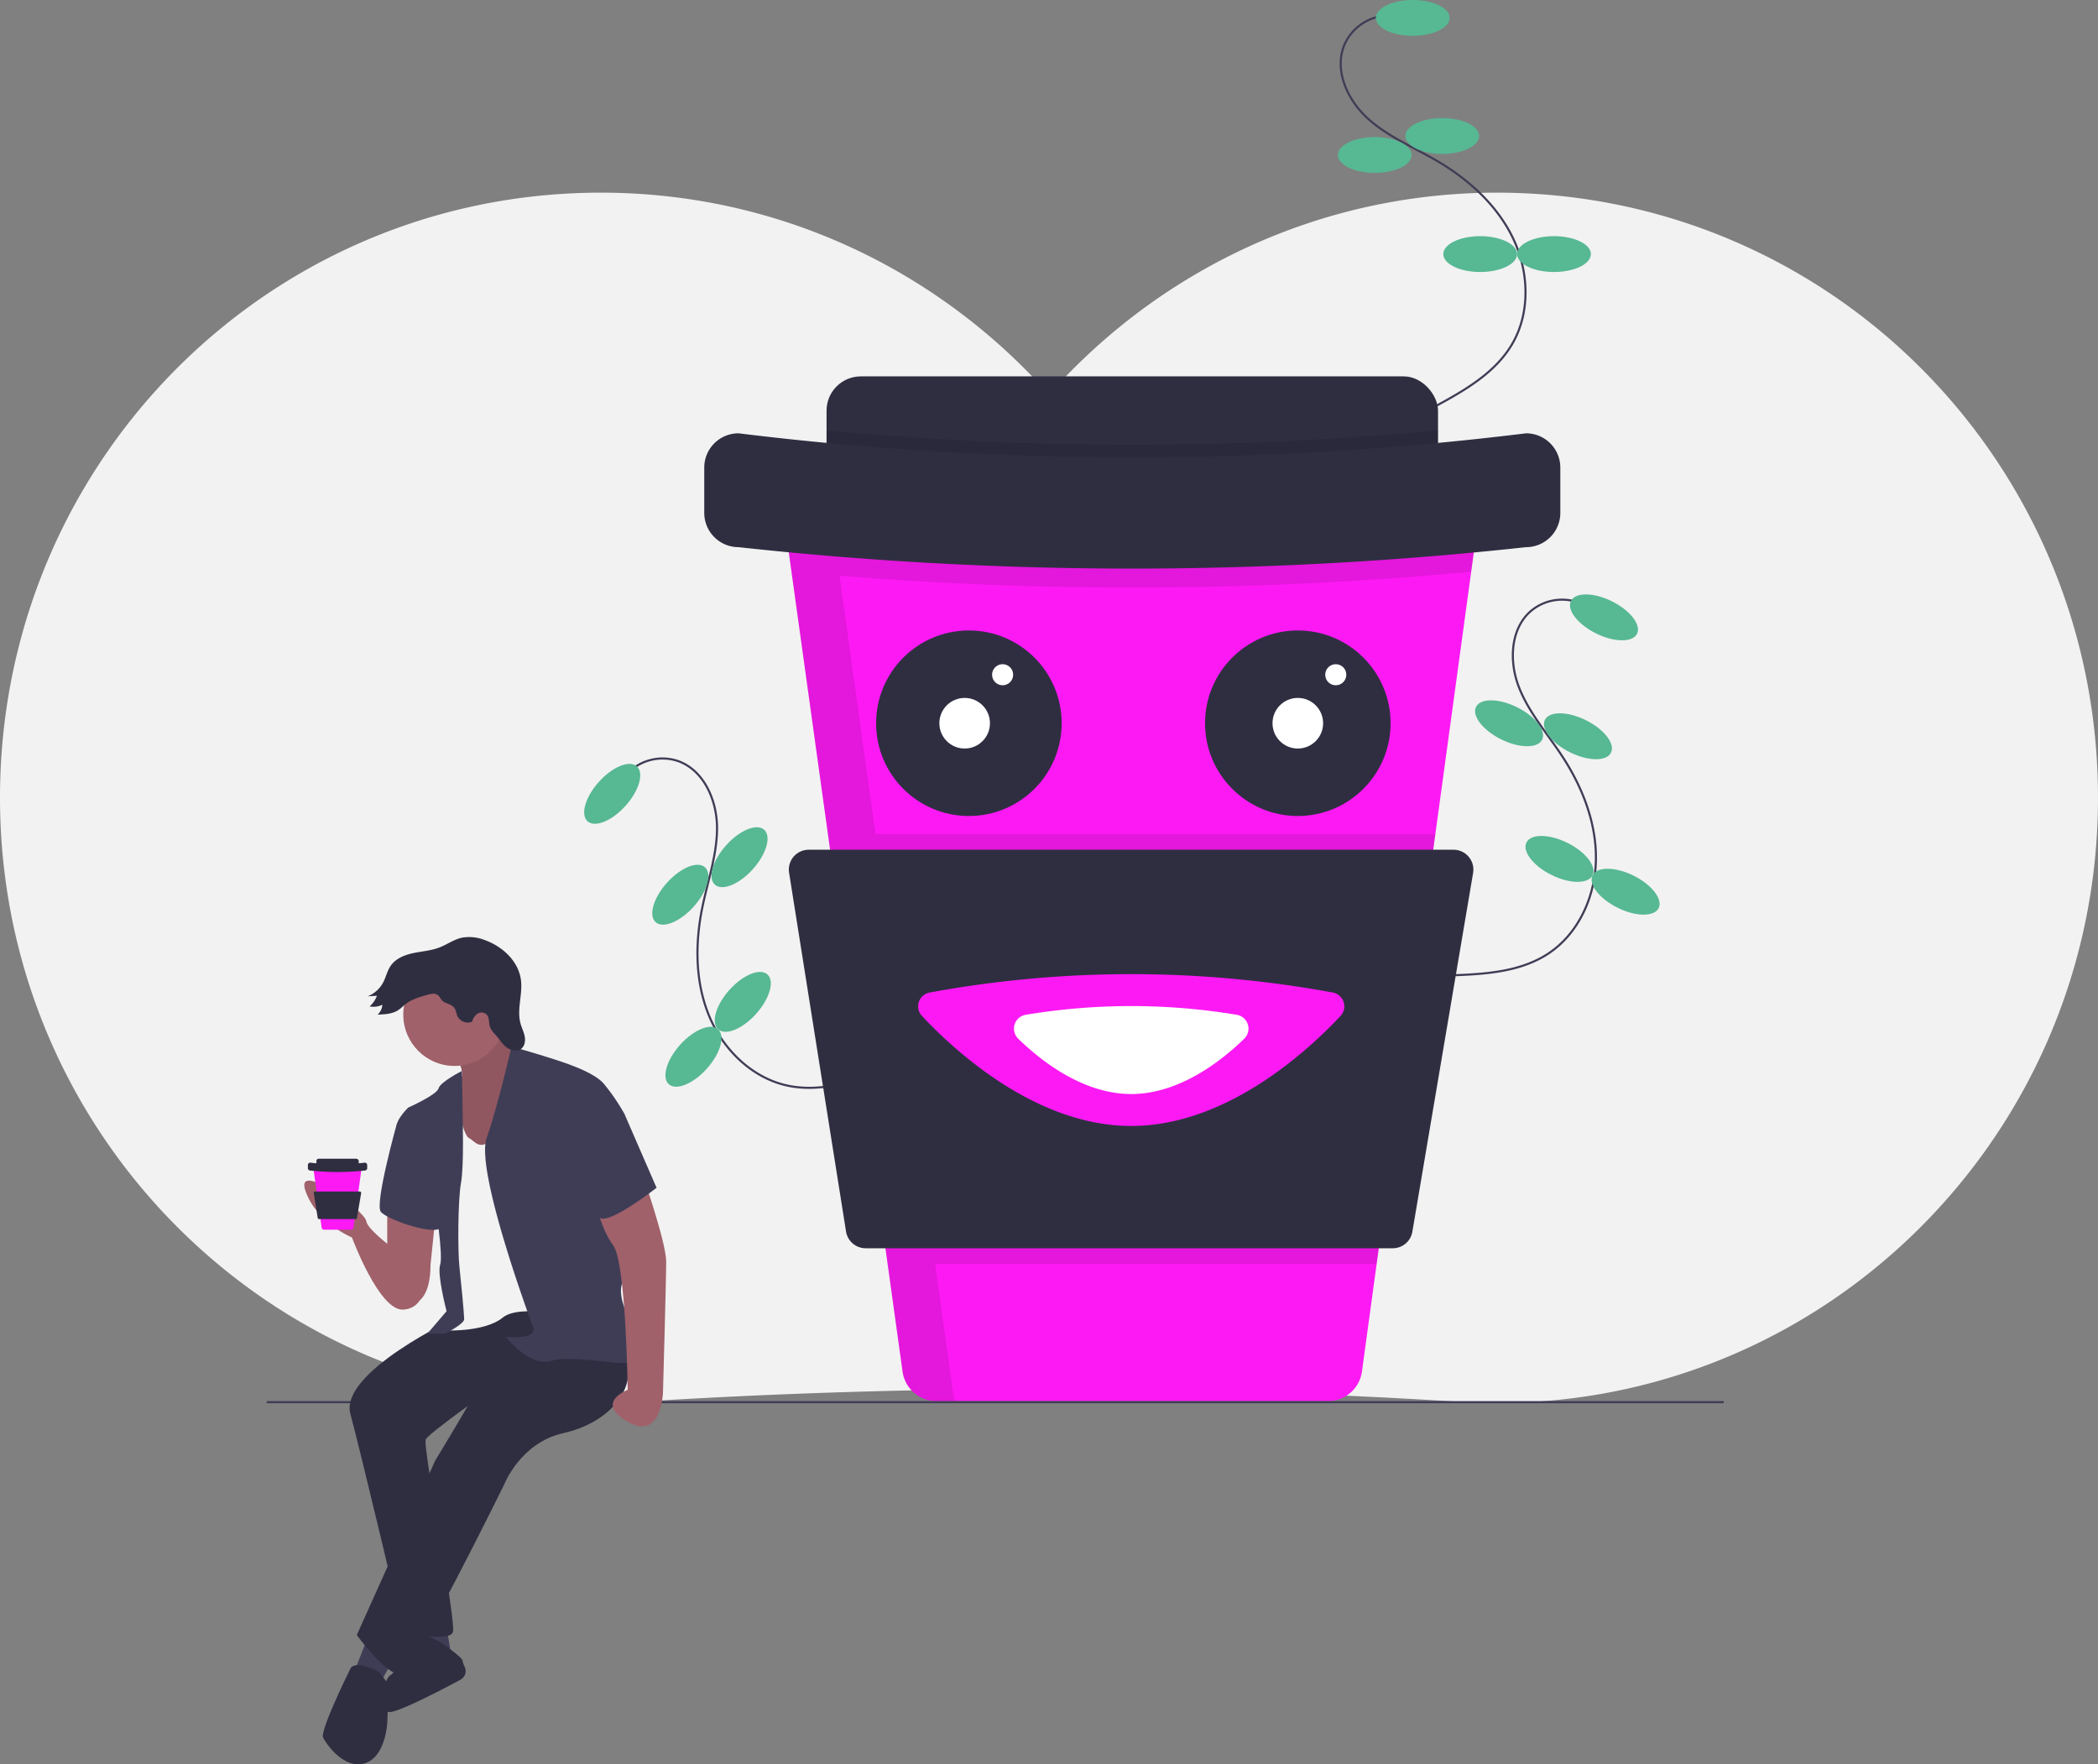 <svg xmlns="http://www.w3.org/2000/svg" id="b49f4f68-d79e-4476-a14b-b3f27440c724" data-name="Layer 1" viewBox="0 0 995.001 836.749" class="injected-svg ClassicGrid__ImageFile-sc-td9pmq-4 fNAcXv grid_media" xmlns:xlink="http://www.w3.org/1999/xlink"><rect x="0" y="0" width="995.001" height="836.749" fill="#808080" stroke="none"/><title>coffee break</title><path d="M813.829,123.003C728.844,122.613,652.462,159.695,600,218.773c-52.462-59.078-128.844-96.16-213.829-95.77C226.586,123.736,99.4,255.113,102.557,415.789,105.618,571.622,232.02,697,387.5,697q9.048,0,17.96-.561a3110.914,3110.914,0,0,1,389.08,0q8.909.558,17.96.561c155.48,0,281.881-125.378,284.943-281.211C1100.6,255.114,973.414,123.736,813.829,123.003Z" transform="translate(-102.499 -31.626)" fill="#f2f2f2"></path><path d="M759.881,39.083a22.982,22.982,0,0,0-19.81,13.851c-4.954,11.974,1.424,26.039,10.999,34.77s21.874,13.722,33.048,20.282c15.01,8.811,28.497,21.043,36.007,36.744s8.309,35.15-.519,50.15c-8.194,13.922-23.093,22.255-37.302,29.94" transform="translate(-102.499 -31.626)" fill="none" stroke="#3f3d56" stroke-miterlimit="10"></path><ellipse cx="670.001" cy="8.5" rx="17.5" ry="8.5" fill="#57b894"></ellipse><ellipse cx="684.001" cy="64.5" rx="17.5" ry="8.5" fill="#57b894"></ellipse><ellipse cx="652.001" cy="73.5" rx="17.5" ry="8.5" fill="#57b894"></ellipse><ellipse cx="702.001" cy="120.5" rx="17.5" ry="8.5" fill="#57b894"></ellipse><ellipse cx="737.001" cy="120.5" rx="17.5" ry="8.5" fill="#57b894"></ellipse><path d="M852.361,317.873a22.982,22.982,0,0,0-23.902,3.605c-9.759,8.525-10.295,23.959-5.598,36.036s13.497,22.013,20.592,32.856c9.53,14.564,16.177,31.515,15.927,48.918s-8.177,35.181-22.751,44.695c-13.527,8.831-30.577,9.674-46.721,10.244" transform="translate(-102.499 -31.626)" fill="none" stroke="#3f3d56" stroke-miterlimit="10"></path><ellipse cx="863.202" cy="324.415" rx="8.5" ry="17.5" transform="translate(86.48 921.905) rotate(-63.615)" fill="#57b894"></ellipse><ellipse cx="850.858" cy="380.803" rx="8.5" ry="17.5" transform="translate(29.107 942.176) rotate(-63.615)" fill="#57b894"></ellipse><ellipse cx="818.191" cy="374.645" rx="8.5" ry="17.5" transform="translate(16.474 909.491) rotate(-63.615)" fill="#57b894"></ellipse><ellipse cx="842.096" cy="438.969" rx="8.5" ry="17.5" transform="translate(-27.868 966.644) rotate(-63.615)" fill="#57b894"></ellipse><ellipse cx="873.451" cy="454.522" rx="8.5" ry="17.5" transform="translate(-24.381 1003.374) rotate(-63.615)" fill="#57b894"></ellipse><path d="M400.503,398.035a22.982,22.982,0,0,1,23.543-5.478c12.217,4.318,18.417,18.463,18.512,31.42s-4.412,25.442-7.001,38.139c-3.478,17.054-3.394,35.261,3.266,51.341s20.593,29.673,37.65,33.132c15.832,3.21,31.988-2.303,47.202-7.736" transform="translate(-102.499 -31.626)" fill="none" stroke="#3f3d56" stroke-miterlimit="10"></path><ellipse cx="392.844" cy="408.118" rx="17.5" ry="8.5" transform="translate(-275.79 395.938) rotate(-48.06)" fill="#57b894"></ellipse><ellipse cx="425.143" cy="455.96" rx="17.5" ry="8.5" transform="translate(-300.665 435.829) rotate(-48.06)" fill="#57b894"></ellipse><ellipse cx="453.225" cy="438.172" rx="17.5" ry="8.5" transform="translate(-278.121 450.818) rotate(-48.06)" fill="#57b894"></ellipse><ellipse cx="454.767" cy="506.777" rx="17.5" ry="8.5" transform="translate(-328.64 474.718) rotate(-48.06)" fill="#57b894"></ellipse><ellipse cx="431.375" cy="532.812" rx="17.5" ry="8.5" transform="translate(-355.764 465.952) rotate(-48.06)" fill="#57b894"></ellipse><path d="M802.98,282.586l-2.75,20.17-17,124.46-27.84,203.82-6.97,51.03a16.255,16.255,0,0,1-16.11,14.06H546.66a16.26,16.26,0,0,1-16.11-14.02l-7.09-51.07-28.31-203.82-17.3-124.55-2.78-20.04a16.255,16.255,0,0,1,16.1-18.5h295.7A16.266,16.266,0,0,1,802.98,282.586Z" transform="translate(-102.499 -31.626)" fill="#fd19f4"></path><rect x="392.001" y="178.5" width="290" height="54" rx="16.26" fill="#2f2e41"></rect><path d="M784.5,235.646v12.22a16.26,16.26,0,0,1-16.26,16.26H510.76a16.26,16.26,0,0,1-16.26-16.26v-12.19A1527,1527,0,0,0,784.5,235.646Z" transform="translate(-102.499 -31.626)" opacity="0.1"></path><circle cx="459.501" cy="343" r="44" fill="#2f2e41"></circle><circle cx="615.501" cy="343" r="44" fill="#2f2e41"></circle><circle cx="457.501" cy="343" r="12" fill="#fff"></circle><circle cx="475.501" cy="320" r="5" fill="#fff"></circle><circle cx="615.501" cy="343" r="12" fill="#fff"></circle><circle cx="633.501" cy="320" r="5" fill="#fff"></circle><path d="M802.055,274.626h.002c-.005-.012-.011-.024-.015-.036a16.257,16.257,0,0,0-1.641-3.186l-.002-.003c-.196-.295-.403-.58-.618-.86-.072-.094-.145-.186-.219-.278a16.372,16.372,0,0,0-2.073-2.161c-.169-.147-.339-.291-.513-.431-.196-.156-.393-.31-.597-.458-.254-.185-.517-.359-.782-.529-.209-.134-.419-.265-.635-.39q-.5-.289-1.022-.544c-.166-.08-.334-.155-.503-.23q-.499-.221-1.015-.409c-.139-.05-.275-.106-.415-.153q-.715-.238-1.459-.411c-.121-.028-.246-.048-.368-.073q-.608-.126-1.234-.206c-.151-.019-.301-.039-.453-.054-.534-.053-1.073-.089-1.622-.089l-.001-0H491.17a16.304,16.304,0,0,0-16.101,18.496l.47,3.381L477.85,302.666l.003 0L495.151,427.216H495.15l22.708,163.49,12.694,91.398a16.259,16.259,0,0,0,16.104,14.022h8.81a16.24,16.24,0,0,1-.915-3.522l-8.551-61.568H755.39l27.84-203.82H517.693L500.671,304.659A1718.367,1718.367,0,0,0,800.23,302.756l2.75-20.17A16.137,16.137,0,0,0,802.055,274.626Z" transform="translate(-102.499 -31.626)" opacity="0.1"></path><path d="M826.241,291.126a1720.993,1720.993,0,0,1-373.482,0,16.259,16.259,0,0,1-16.259-16.259v-21.482a16.259,16.259,0,0,1,16.259-16.259,1530.249,1530.249,0,0,0,373.482,0,16.259,16.259,0,0,1,16.259,16.259v21.482A16.259,16.259,0,0,1,826.241,291.126Z" transform="translate(-102.499 -31.626)" fill="#2f2e41"></path><path d="M763.034,623.626H513.049a9.428,9.428,0,0,1-9.311-7.95L476.731,445.531a9.428,9.428,0,0,1,9.311-10.906H791.842a9.428,9.428,0,0,1,9.295,11.002L772.33,615.772A9.428,9.428,0,0,1,763.034,623.626Z" transform="translate(-102.499 -31.626)" fill="#2f2e41"></path><path d="M734.589,502.347a6.662,6.662,0,0,1,3.653,11.12c-15.861,16.907-54.318,52.159-99.242,52.159s-83.381-35.252-99.242-52.159a6.662,6.662,0,0,1,3.653-11.12,528.227,528.227,0,0,1,191.178,0Z" transform="translate(-102.499 -31.626)" fill="#fd19f4"></path><path d="M688.998,512.89a6.663,6.663,0,0,1,3.621,11.332c-10.741,10.473-30.732,26.264-53.619,26.264s-42.878-15.792-53.619-26.264a6.663,6.663,0,0,1,3.621-11.332,305.156,305.156,0,0,1,99.996,0Z" transform="translate(-102.499 -31.626)" fill="#fff"></path><line x1="126.501" y1="665" x2="817.501" y2="665" fill="none" stroke="#3f3d56" stroke-miterlimit="10"></line><path d="M286.152,604.07V632.201l14.445,16.726s6.082-2.281,6.082-17.487l2.281-22.048Z" transform="translate(-102.499 -31.626)" fill="#a0616a"></path><path d="M300.597,632.201s-23.569-15.966-24.329-21.288-34.213-29.651-28.891-14.445,22.048,22.048,22.048,22.048,12.925,34.973,24.329,34.213S305.159,637.523,300.597,632.201Z" transform="translate(-102.499 -31.626)" fill="#a0616a"></path><polygon points="211.783 771.64 214.064 785.325 201.899 782.284 201.899 771.64 211.783 771.64" fill="#3f3d56"></polygon><path d="M312.002,810.869s-14.06-8.33-14.633-4.545-6.655,18.23-9.696,19.751-6.843,18.247,0,17.487c5.3-.589,24.738-10.755,33.234-15.31a4.643,4.643,0,0,0,1.996-6.067,9.579,9.579,0,0,1-1.017-2.952C321.885,817.711,312.002,810.869,312.002,810.869Z" transform="translate(-102.499 -31.626)" fill="#2f2e41"></path><path d="M318.844,656.53s-55.501,25.85-50.179,45.617,25.09,103.399,25.09,103.399,22.048,5.322,23.569,0-14.445-88.193-12.925-91.235S334.05,691.503,334.05,691.503L391.832,667.174l-24.329-22.809Z" transform="translate(-102.499 -31.626)" fill="#2f2e41"></path><polygon points="174.529 776.202 167.686 793.689 179.851 799.011 187.454 785.325 174.529 776.202" fill="#3f3d56"></polygon><path d="M318.084,531.843s6.843,9.123,1.521,13.685-1.521,21.288-1.521,21.288l6.843,19.007,27.37-5.322V549.33l-1.521-15.206s-13.685-12.925-15.206-22.809S318.084,531.843,318.084,531.843Z" transform="translate(-102.499 -31.626)" fill="#a0616a"></path><path d="M318.084,531.843s6.843,9.123,1.521,13.685-1.521,21.288-1.521,21.288l6.843,19.007,27.37-5.322V549.33l-1.521-15.206s-13.685-12.925-15.206-22.809S318.084,531.843,318.084,531.843Z" transform="translate(-102.499 -31.626)" opacity="0.1"></path><path d="M363.701,650.448s-35.734,39.535-35.734,41.056-19.007,32.692-19.007,32.692l-37.254,82.871s14.445,19.767,20.528,18.247,49.419-89.714,49.419-89.714,7.603-19.767,28.131-24.329,36.494-20.528,28.891-38.775S363.701,650.448,363.701,650.448Z" transform="translate(-102.499 -31.626)" fill="#2f2e41"></path><circle cx="215.585" cy="481.21" r="24.329" fill="#a0616a"></circle><path d="M318.844,552.371s3.041,17.487,6.082,19.007,5.322,6.843,12.165-.76,12.925-22.809,12.925-22.809l23.569,28.891,2.281,79.83s-26.61-6.843-34.973,0-26.61,6.082-26.61,6.082l3.801-15.206-3.041-25.85.76-23.569.76-16.726Z" transform="translate(-102.499 -31.626)" fill="#f2f2f2"></path><path d="M321.523,539.574s-10.281,5.194-11.042,8.235-14.445,9.123-14.445,9.123-5.322,5.322-5.322,8.363S308.961,603.31,308.961,603.31s3.801,23.569,2.281,28.131,3.041,22.048,3.041,22.048l-9.123,10.644h8.363s9.123-4.562,9.123-6.843-1.521-18.247-2.281-25.09-.76-31.172.76-39.535.76-30.412.76-35.734S321.523,539.574,321.523,539.574Z" transform="translate(-102.499 -31.626)" fill="#3f3d56"></path><path d="M345.074,528.029s3.421.773,13.305,3.814,25.09,7.603,30.412,13.685a94.247,94.247,0,0,1,9.884,14.445l-3.041,54.741s6.082,11.404,5.322,17.487-6.843,6.843-2.281,19.767,13.685,24.329,5.322,25.85-30.412-3.801-40.295-.76-21.288-11.404-21.288-11.404,15.206,1.521,12.925-4.562-27.37-74.508-22.048-89.714S345.074,528.029,345.074,528.029Z" transform="translate(-102.499 -31.626)" fill="#3f3d56"></path><path d="M294.515,561.494l-3.801,3.041s-10.644,38.014-7.603,41.816,27.37,12.165,28.891,6.843S294.515,561.494,294.515,561.494Z" transform="translate(-102.499 -31.626)" fill="#3f3d56"></path><path d="M407.038,588.104s11.404,32.692,11.404,41.816-1.521,62.344-1.521,62.344-.76,22.809-16.726,13.685,0-15.206,0-15.206-.76-60.063-6.843-68.426-8.363-20.528-8.363-20.528Z" transform="translate(-102.499 -31.626)" fill="#a0616a"></path><path d="M282.35,824.554s-11.404-6.082-13.685-1.521-14.445,29.651-12.925,32.692,9.884,15.206,19.767,12.165,10.644-19.007,10.644-19.007l.76-18.247Z" transform="translate(-102.499 -31.626)" fill="#2f2e41"></path><path d="M313.32,506.959c1.676.789,3.664,1.26,4.717,2.784.78,1.129.858,2.596,1.427,3.845a5.437,5.437,0,0,0,6.995,2.558,6.032,6.032,0,0,1,2.46-3.736,3.583,3.583,0,0,1,4.254.234c1.567,1.494,1.012,4.099,1.744,6.137a12.953,12.953,0,0,0,2.786,3.82c1.664,1.92,2.99,4.172,4.994,5.734s5.043,2.239,7.034.66c1.674-1.327,2.021-3.776,1.615-5.874s-1.415-4.029-1.983-6.088c-1.848-6.692,1.098-13.836.187-20.718-1.168-8.818-8.663-15.784-17.029-18.807a19.922,19.922,0,0,0-10.994-1.165c-3.826.854-7.094,3.29-10.759,4.683-3.919,1.49-8.18,1.75-12.28,2.621s-8.321,2.555-10.7,6.006c-1.66,2.407-2.23,5.397-3.606,7.977a14.311,14.311,0,0,1-7.249,6.494l4.335-.247a12.777,12.777,0,0,1-3.454,5.041,9.269,9.269,0,0,0,6.001-.793,6.523,6.523,0,0,1-2.237,4.676c3.336-.1,6.853-.254,9.672-2.041,1.381-.875,2.506-2.094,3.806-3.086,2.769-2.115,6.205-3.118,9.554-4.079,1.759-.505,3.875-1.207,5.466-.075C311.398,504.462,311.607,506.153,313.32,506.959Z" transform="translate(-102.499 -31.626)" fill="#2f2e41"></path><path d="M387.27,550.85l11.404,9.123,15.206,34.973s-21.288,16.726-26.61,14.445-14.445-42.576-14.445-42.576Z" transform="translate(-102.499 -31.626)" fill="#3f3d56"></path><path d="M273.91,586.172l-.191,1.398-1.178,8.623-1.929,14.122-.483,3.536a1.126,1.126,0,0,1-1.116.974h-12.863a1.127,1.127,0,0,1-1.116-.971l-.491-3.539-1.962-14.122-1.199-8.63-.193-1.389a1.126,1.126,0,0,1,1.116-1.282H272.794A1.127,1.127,0,0,1,273.91,586.172Z" transform="translate(-102.499 -31.626)" fill="#fd19f4"></path><rect x="150.037" y="549.526" width="20.093" height="3.742" rx="1.127" fill="#2f2e41"></rect><path d="M275.522,586.763a119.242,119.242,0,0,1-25.878,0,1.127,1.127,0,0,1-1.127-1.127v-1.488a1.127,1.127,0,0,1,1.127-1.127,106.027,106.027,0,0,0,25.878,0,1.127,1.127,0,0,1,1.127,1.127v1.488A1.127,1.127,0,0,1,275.522,586.763Z" transform="translate(-102.499 -31.626)" fill="#2f2e41"></path><path d="M271.142,609.801H253.821a.653.653,0,0,1-.645-.551l-1.871-11.789a.653.653,0,0,1,.645-.756h21.188a.653.653,0,0,1,.644.762l-1.996,11.789A.653.653,0,0,1,271.142,609.801Z" transform="translate(-102.499 -31.626)" fill="#2f2e41"></path></svg>